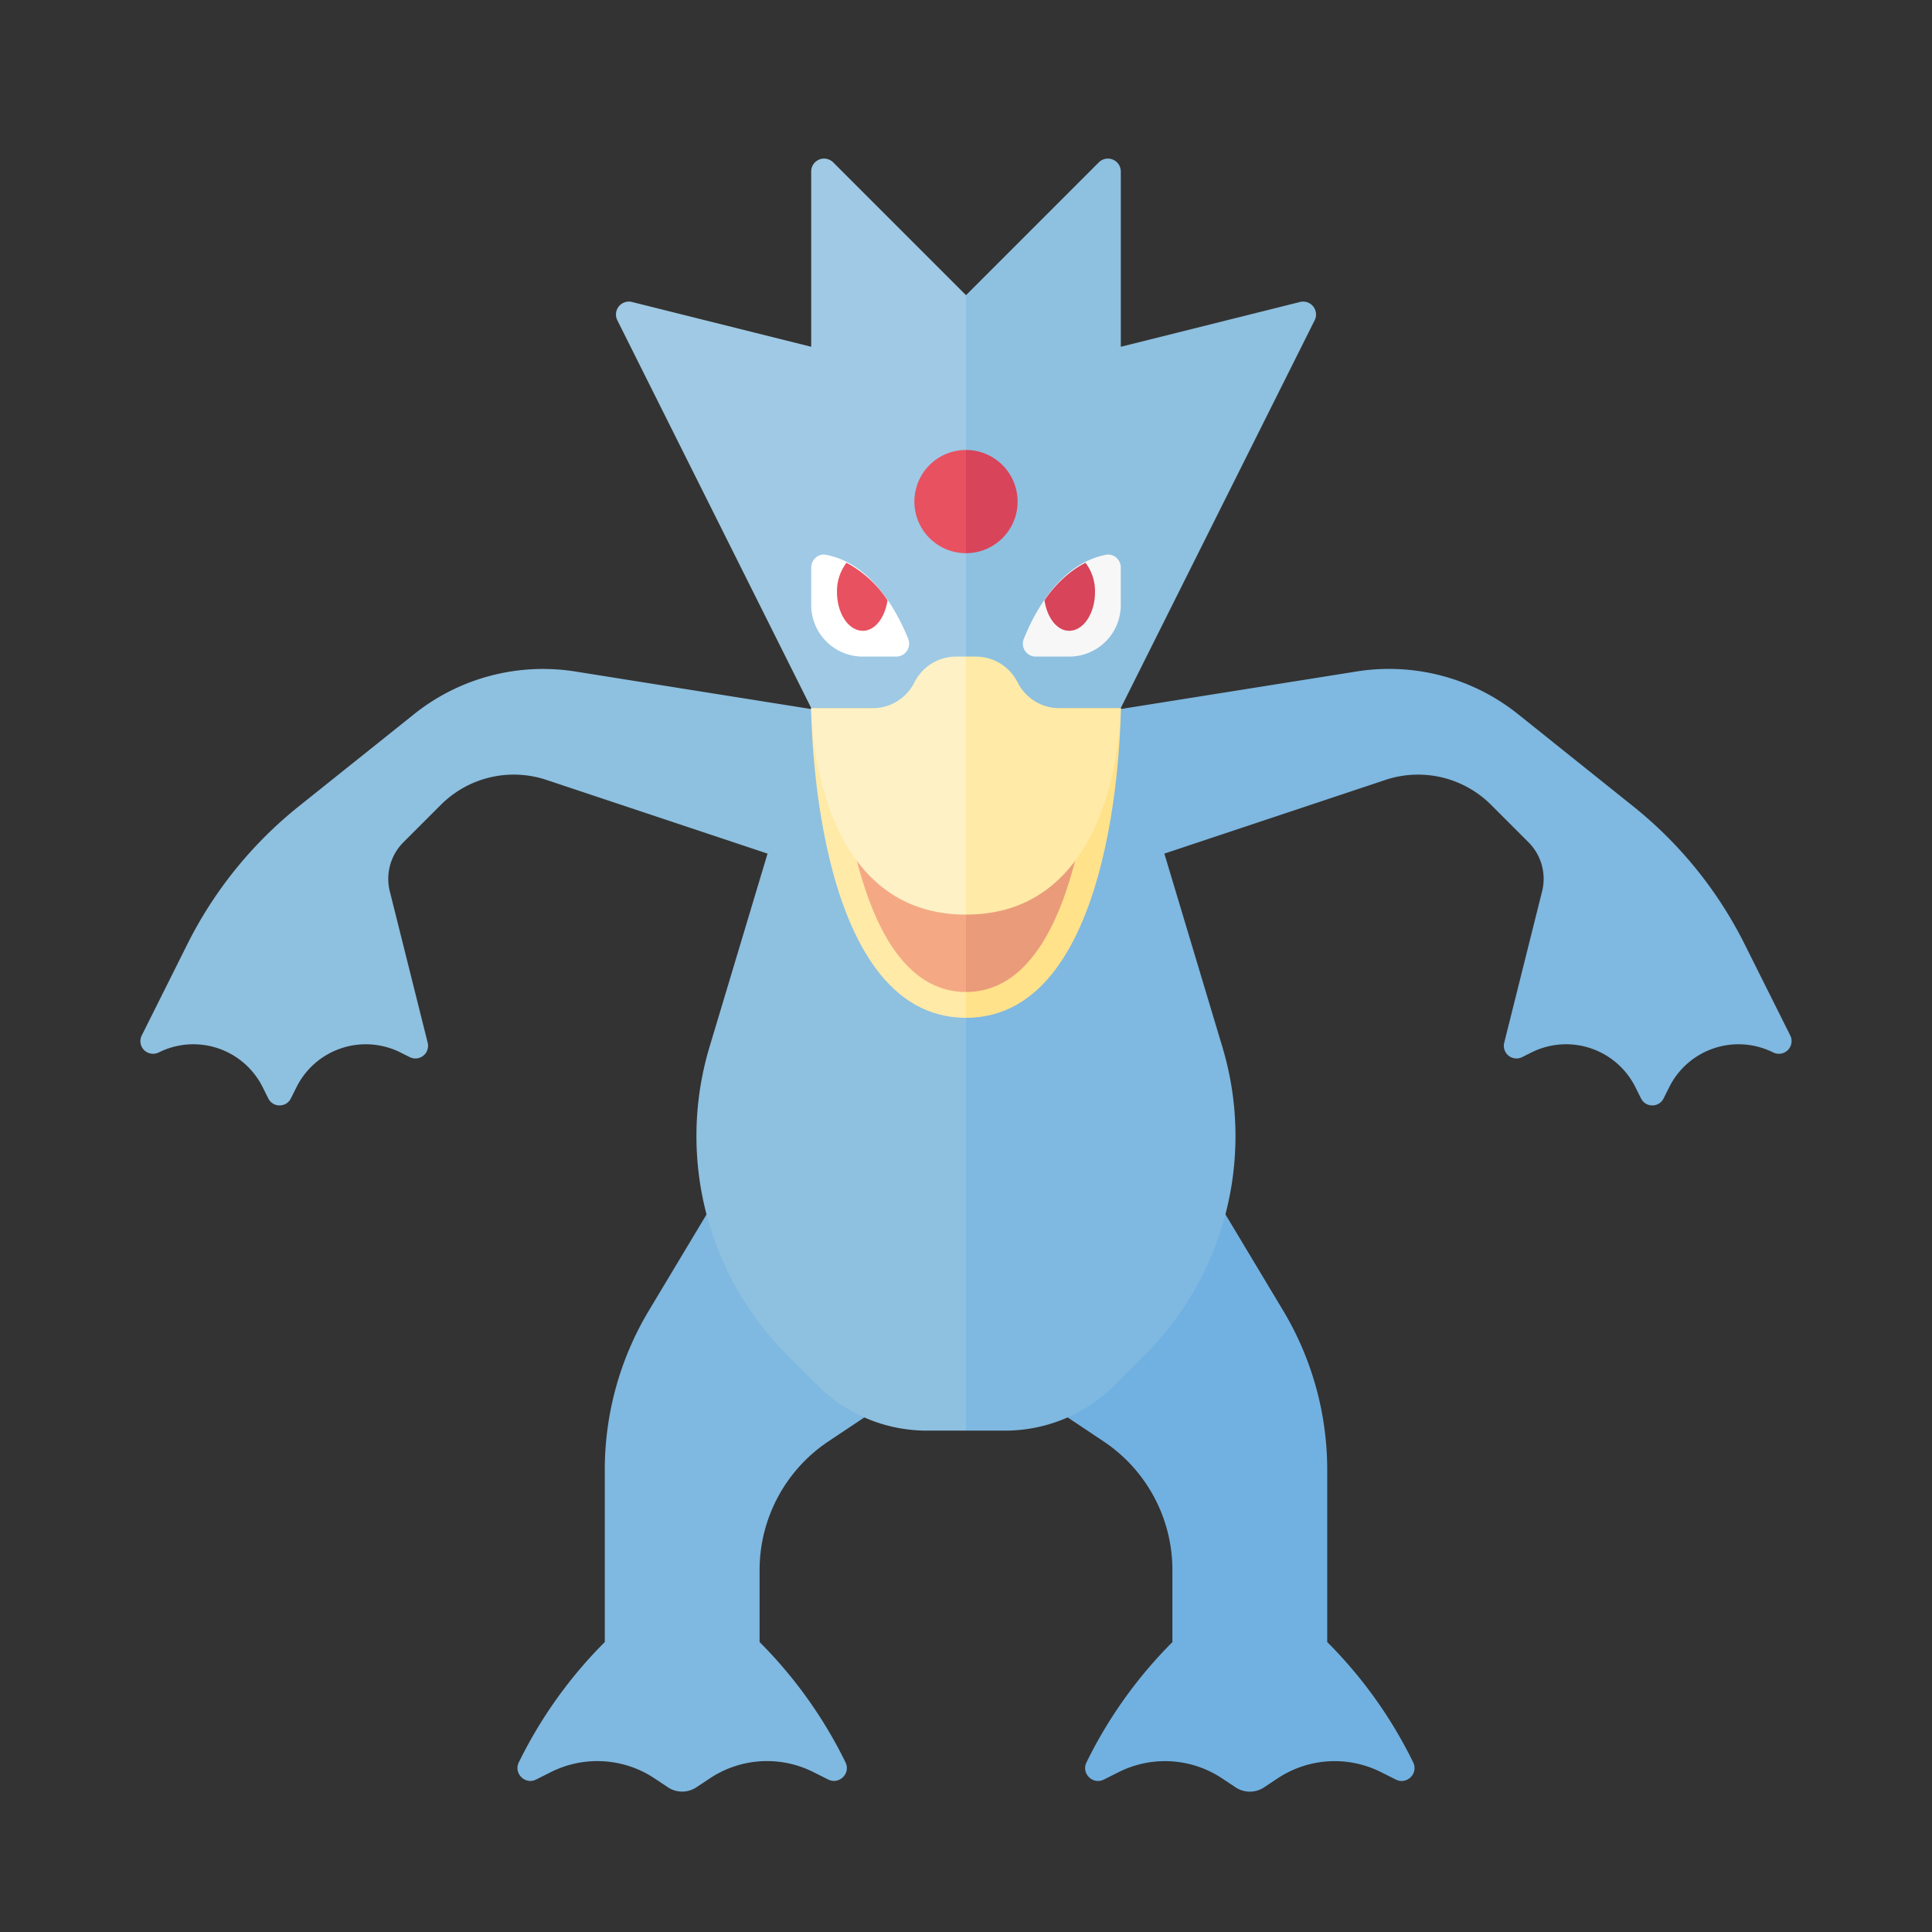 <svg xmlns="http://www.w3.org/2000/svg" width="100%" height="100%" viewBox="-2.72 -2.72 37.44 37.44"><rect x="-2.72" y="-2.72" width="37.44" height="37.44" fill="#333333" stroke="none"/><path fill="#7FB8E0" d="M12 19.101l-2.145 3.575A6.002 6.002 0 009 25.763v3.338l-.001.001a8.71 8.71 0 00-1.632 2.264l-.032.064c-.107.215.121.443.335.335l.291-.146a2 2 0 012.004.125l.257.171a.5.5 0 00.555 0l.257-.171a2 2 0 012.004-.125l.291.146c.215.107.443-.121.335-.335l-.032-.065A8.726 8.726 0 0012 29.101v-1.394c0-1.003.501-1.94 1.336-2.496L15 24.101l-3-5z"/><path fill="#8EC0E0" d="M13 11.004l-.005.016-4.535-.722a3.998 3.998 0 00-3.156.822L3.07 12.906a8.005 8.005 0 00-2.158 2.669l-.885 1.771a.245.245 0 00.329.329h.001a1.5 1.5 0 012.012.671l.11.22c.09.181.348.181.438 0l.11-.22a1.5 1.5 0 012.012-.671l.182.091a.245.245 0 00.347-.279l-.734-2.934a1.002 1.002 0 01.263-.95l.726-.726a1.999 1.999 0 012.047-.483l4.284 1.428-1.125 3.749a6.003 6.003 0 001.504 5.967l.587.587a3 3 0 002.121.879H16v-14h-3z"/><path fill="#71B1E1" d="M20 19.101l2.145 3.575c.559.932.855 2 .855 3.087v3.338l.001.001a8.71 8.71 0 011.632 2.264l.032.065c.107.215-.121.443-.335.335l-.291-.146a2 2 0 00-2.004.125l-.257.171a.5.5 0 01-.555 0l-.257-.171a2 2 0 00-2.004-.125l-.291.146c-.215.107-.443-.121-.335-.335l.032-.065A8.726 8.726 0 0120 29.102v-1.395c0-1.003-.501-1.94-1.336-2.496L17 24.101l3-5z"/><path fill="#7FB8E0" d="M31.973 17.346l-.885-1.771a8.005 8.005 0 00-2.158-2.669l-2.233-1.787a4 4 0 00-3.156-.822l-4.535.722-.006-.015h-3v14h.757c.796 0 1.559-.316 2.121-.879l.587-.587a5.998 5.998 0 001.504-5.967l-1.125-3.749 4.284-1.428a2.001 2.001 0 012.047.483l.726.726c.248.248.348.609.263.95l-.734 2.934a.245.245 0 00.347.279l.182-.091a1.5 1.5 0 012.012.671l.11.22c.09.181.348.181.438 0l.11-.22a1.5 1.5 0 012.012-.671h.001a.246.246 0 00.331-.329z"/><path fill="#9FC9E4" d="M16 11V3L13.427.427A.25.25 0 0013 .604V4l-3.473-.868a.25.25 0 00-.284.354L13 11h3z"/><path fill="#8EC0E0" d="M16 11V3L18.573.427A.25.25 0 0119 .604V4l3.473-.868a.25.25 0 01.284.354L19 11h-3z"/><path fill="#FFEAA7" d="M13 11.004s0 6 3 6v-6h-3z"/><path fill="#FFE28A" d="M19 11.004s0 6-3 6v-6h3z"/><path fill="#FF6B8B" d="M16 11.004h-3"/><path fill="#F4A984" d="M16 11.504h-2.479c.083 1.356.493 5 2.479 5v-5z"/><path fill="#EA9C7A" d="M16 16.504c1.986 0 2.396-3.644 2.479-5H16v5z"/><path fill="#FEF1C6" d="M13 11.004s0 4 3 4v-5h-.191a.905.905 0 00-.809.5.905.905 0 01-.809.5H13z"/><path fill="#FFEAA7" d="M19 11.004s0 4-3 4v-5h.191c.343 0 .656.194.809.5.153.306.466.5.809.5H19z"/><path fill="#E85160" d="M16 6a1 1 0 000 2V6z"/><path fill="#D84459" d="M17 7a1 1 0 00-1-1v2a1 1 0 001-1z"/><path fill="#F7F7F7" d="M17.12 9.661c.208-.519.702-1.459 1.593-1.63.15-.029.287.095.287.248v.725a1 1 0 01-1 1h-.648a.25.25 0 01-.232-.343z"/><path fill="#FFF" d="M14.88 9.661c-.208-.519-.702-1.459-1.593-1.63-.15-.029-.287.095-.287.248v.725a1 1 0 001 1h.648a.25.25 0 00.232-.343z"/><path fill="#D84459" d="M17.521 8.912c.05.336.24.592.479.592.276 0 .5-.336.5-.75a.91.91 0 00-.184-.568c-.333.17-.597.437-.795.726z"/><path fill="#E85160" d="M14.479 8.912a2.184 2.184 0 00-.795-.726.908.908 0 00-.184.568c0 .414.224.75.5.75.239 0 .429-.256.479-.592z"/></svg>